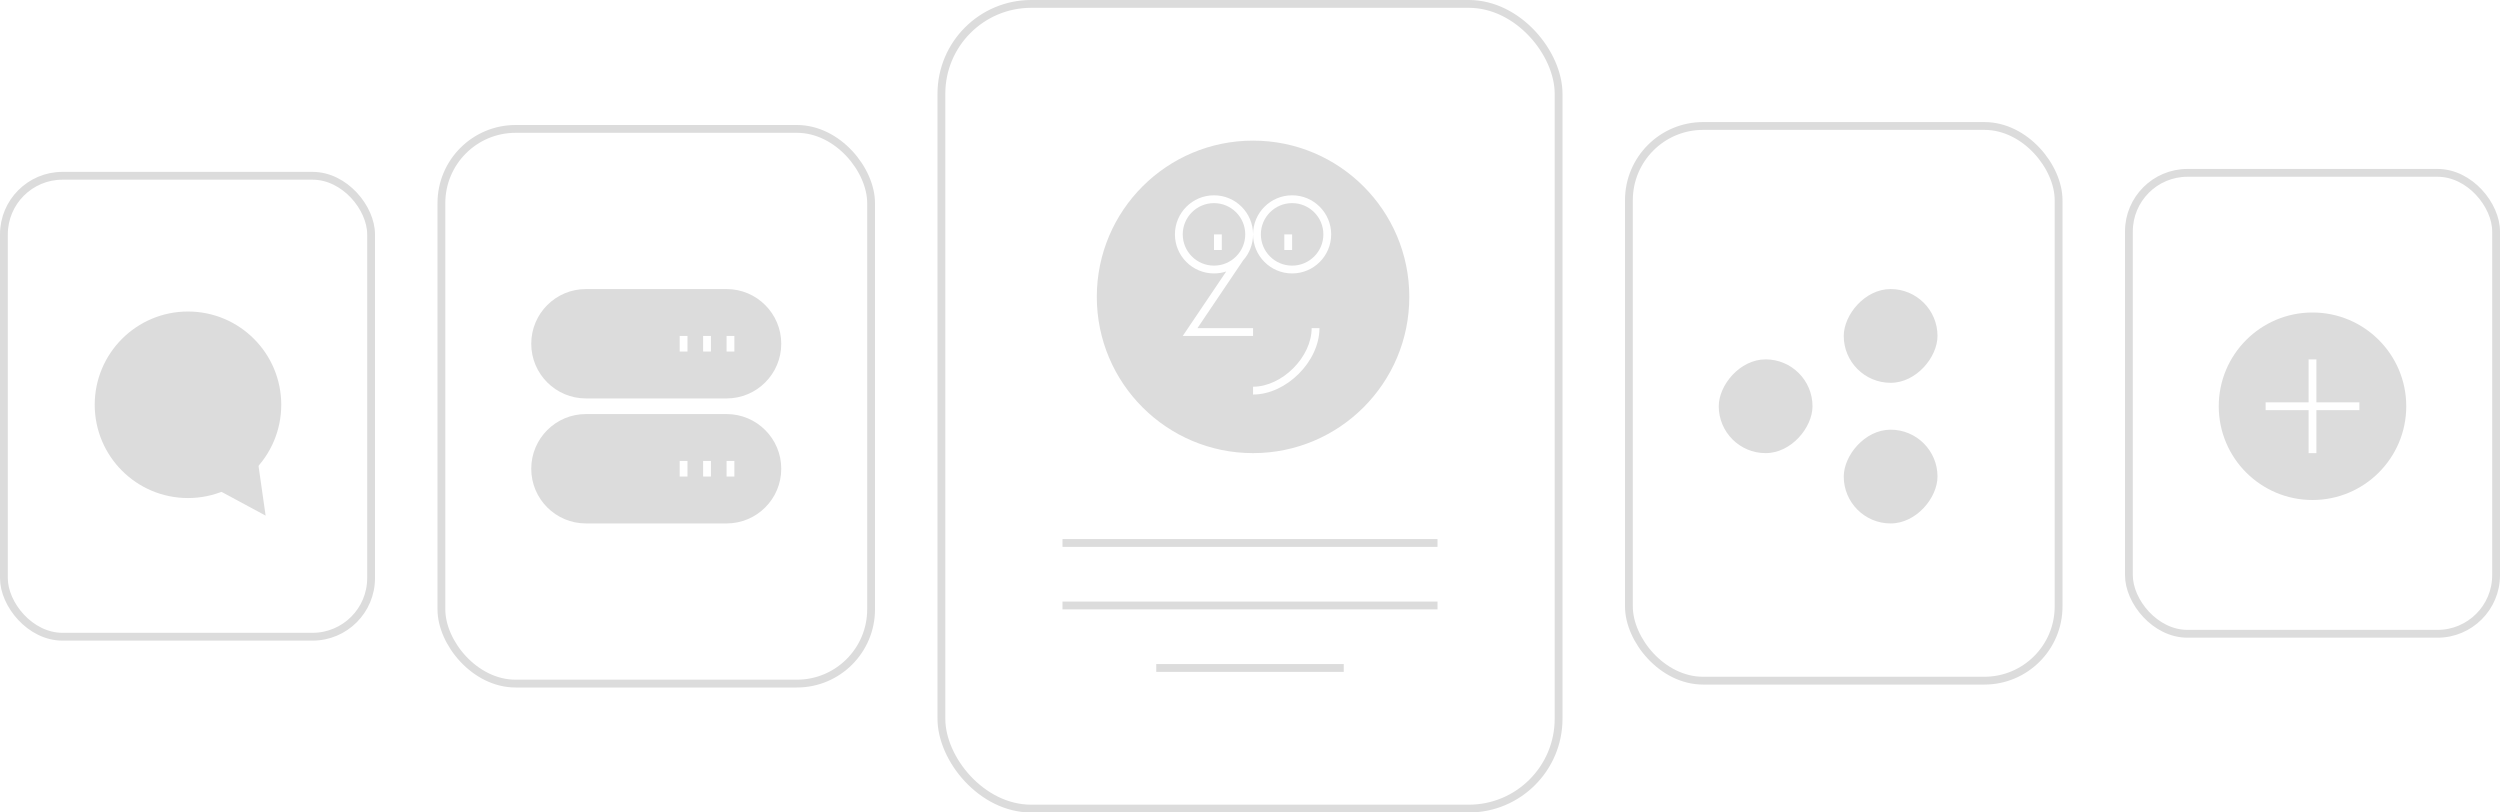 <svg width="320" height="104" viewBox="0 0 320 104" fill="none" xmlns="http://www.w3.org/2000/svg">
<path fill-rule="evenodd" clip-rule="evenodd" d="M75 37C71.134 37 68 40.134 68 44C68 47.866 71.134 51 75 51H93C96.866 51 100 47.866 100 44C100 40.134 96.866 37 93 37H75ZM91 43H90V45H91V43ZM87 43H88V45H87V43ZM94 43H93V45H94V43Z" fill="#DCDCDC"/>
<path fill-rule="evenodd" clip-rule="evenodd" d="M75 53C71.134 53 68 56.134 68 60C68 63.866 71.134 67 75 67H93C96.866 67 100 63.866 100 60C100 56.134 96.866 53 93 53H75ZM91 59H90V61H91V59ZM87 59H88V61H87V59ZM94 59H93V61H94V59Z" fill="#DCDCDC"/>
<rect width="12" height="12" rx="6" transform="matrix(-1 0 0 1 232 46)" fill="#DCDCDC"/>
<rect width="12" height="12" rx="6" transform="matrix(-1 0 0 1 248 37)" fill="#DCDCDC"/>
<rect width="12" height="12" rx="6" transform="matrix(-1 0 0 1 248 55)" fill="#DCDCDC"/>
<rect x="120.5" y="0.5" width="79" height="103" rx="11.5" stroke="#DCDCDC"/>
<rect x="56.5" y="16.5" width="55" height="71" rx="9.5" stroke="#DCDCDC"/>
<rect x="208.5" y="16.125" width="55" height="71" rx="9.5" stroke="#DCDCDC"/>
<rect x="0.5" y="22.5" width="47" height="59" rx="7.5" stroke="#DCDCDC"/>
<rect x="136" y="69" width="48" height="1" fill="#DCDCDC"/>
<rect x="136" y="77" width="48" height="1" fill="#DCDCDC"/>
<rect x="148" y="85" width="24" height="1" fill="#DCDCDC"/>
<rect x="272.5" y="22.125" width="47" height="59" rx="7.5" stroke="#DCDCDC"/>
<path fill-rule="evenodd" clip-rule="evenodd" d="M308 52C308 58.627 302.627 64 296 64C289.373 64 284 58.627 284 52C284 45.373 289.373 40 296 40C302.627 40 308 45.373 308 52ZM295.5 51.5V46H296.5V51.5H302V52.5H296.5V58H295.5V52.5H290V51.5H295.5Z" fill="#DCDCDC"/>
<circle cx="24.062" cy="51.812" r="11.938" fill="#DCDCDC"/>
<path d="M32 52L34 66L21 59L32 52Z" fill="#DCDCDC"/>
<path fill-rule="evenodd" clip-rule="evenodd" d="M160.391 58C149.345 58 140.391 49.046 140.391 38C140.391 26.954 149.345 18 160.391 18C171.436 18 180.391 26.954 180.391 38C180.391 49.046 171.436 58 160.391 58ZM165.391 30V32H164.391V30H165.391ZM156.391 32V30H155.391V32H156.391ZM159.391 30C159.391 32.209 157.6 34 155.391 34C153.181 34 151.391 32.209 151.391 30C151.391 27.791 153.181 26 155.391 26C157.6 26 159.391 27.791 159.391 30ZM156.958 34.749C156.465 34.912 155.938 35 155.391 35C152.629 35 150.391 32.761 150.391 30C150.391 27.239 152.629 25 155.391 25C158.152 25 160.391 27.239 160.391 30C160.391 31.277 159.912 32.443 159.123 33.327L153.274 42H160.391V43H151.393L156.958 34.749ZM165.391 35C162.629 35 160.391 32.761 160.391 30C160.391 27.239 162.629 25 165.391 25C168.152 25 170.391 27.239 170.391 30C170.391 32.761 168.152 35 165.391 35ZM166.232 47.854C164.659 49.423 162.538 50.5 160.391 50.5V49.5C162.212 49.5 164.091 48.577 165.526 47.146C166.96 45.715 167.891 43.836 167.891 42H168.891C168.891 44.164 167.805 46.285 166.232 47.854ZM165.391 34C167.6 34 169.391 32.209 169.391 30C169.391 27.791 167.6 26 165.391 26C163.181 26 161.391 27.791 161.391 30C161.391 32.209 163.181 34 165.391 34Z" fill="#DCDCDC"/>
</svg>
